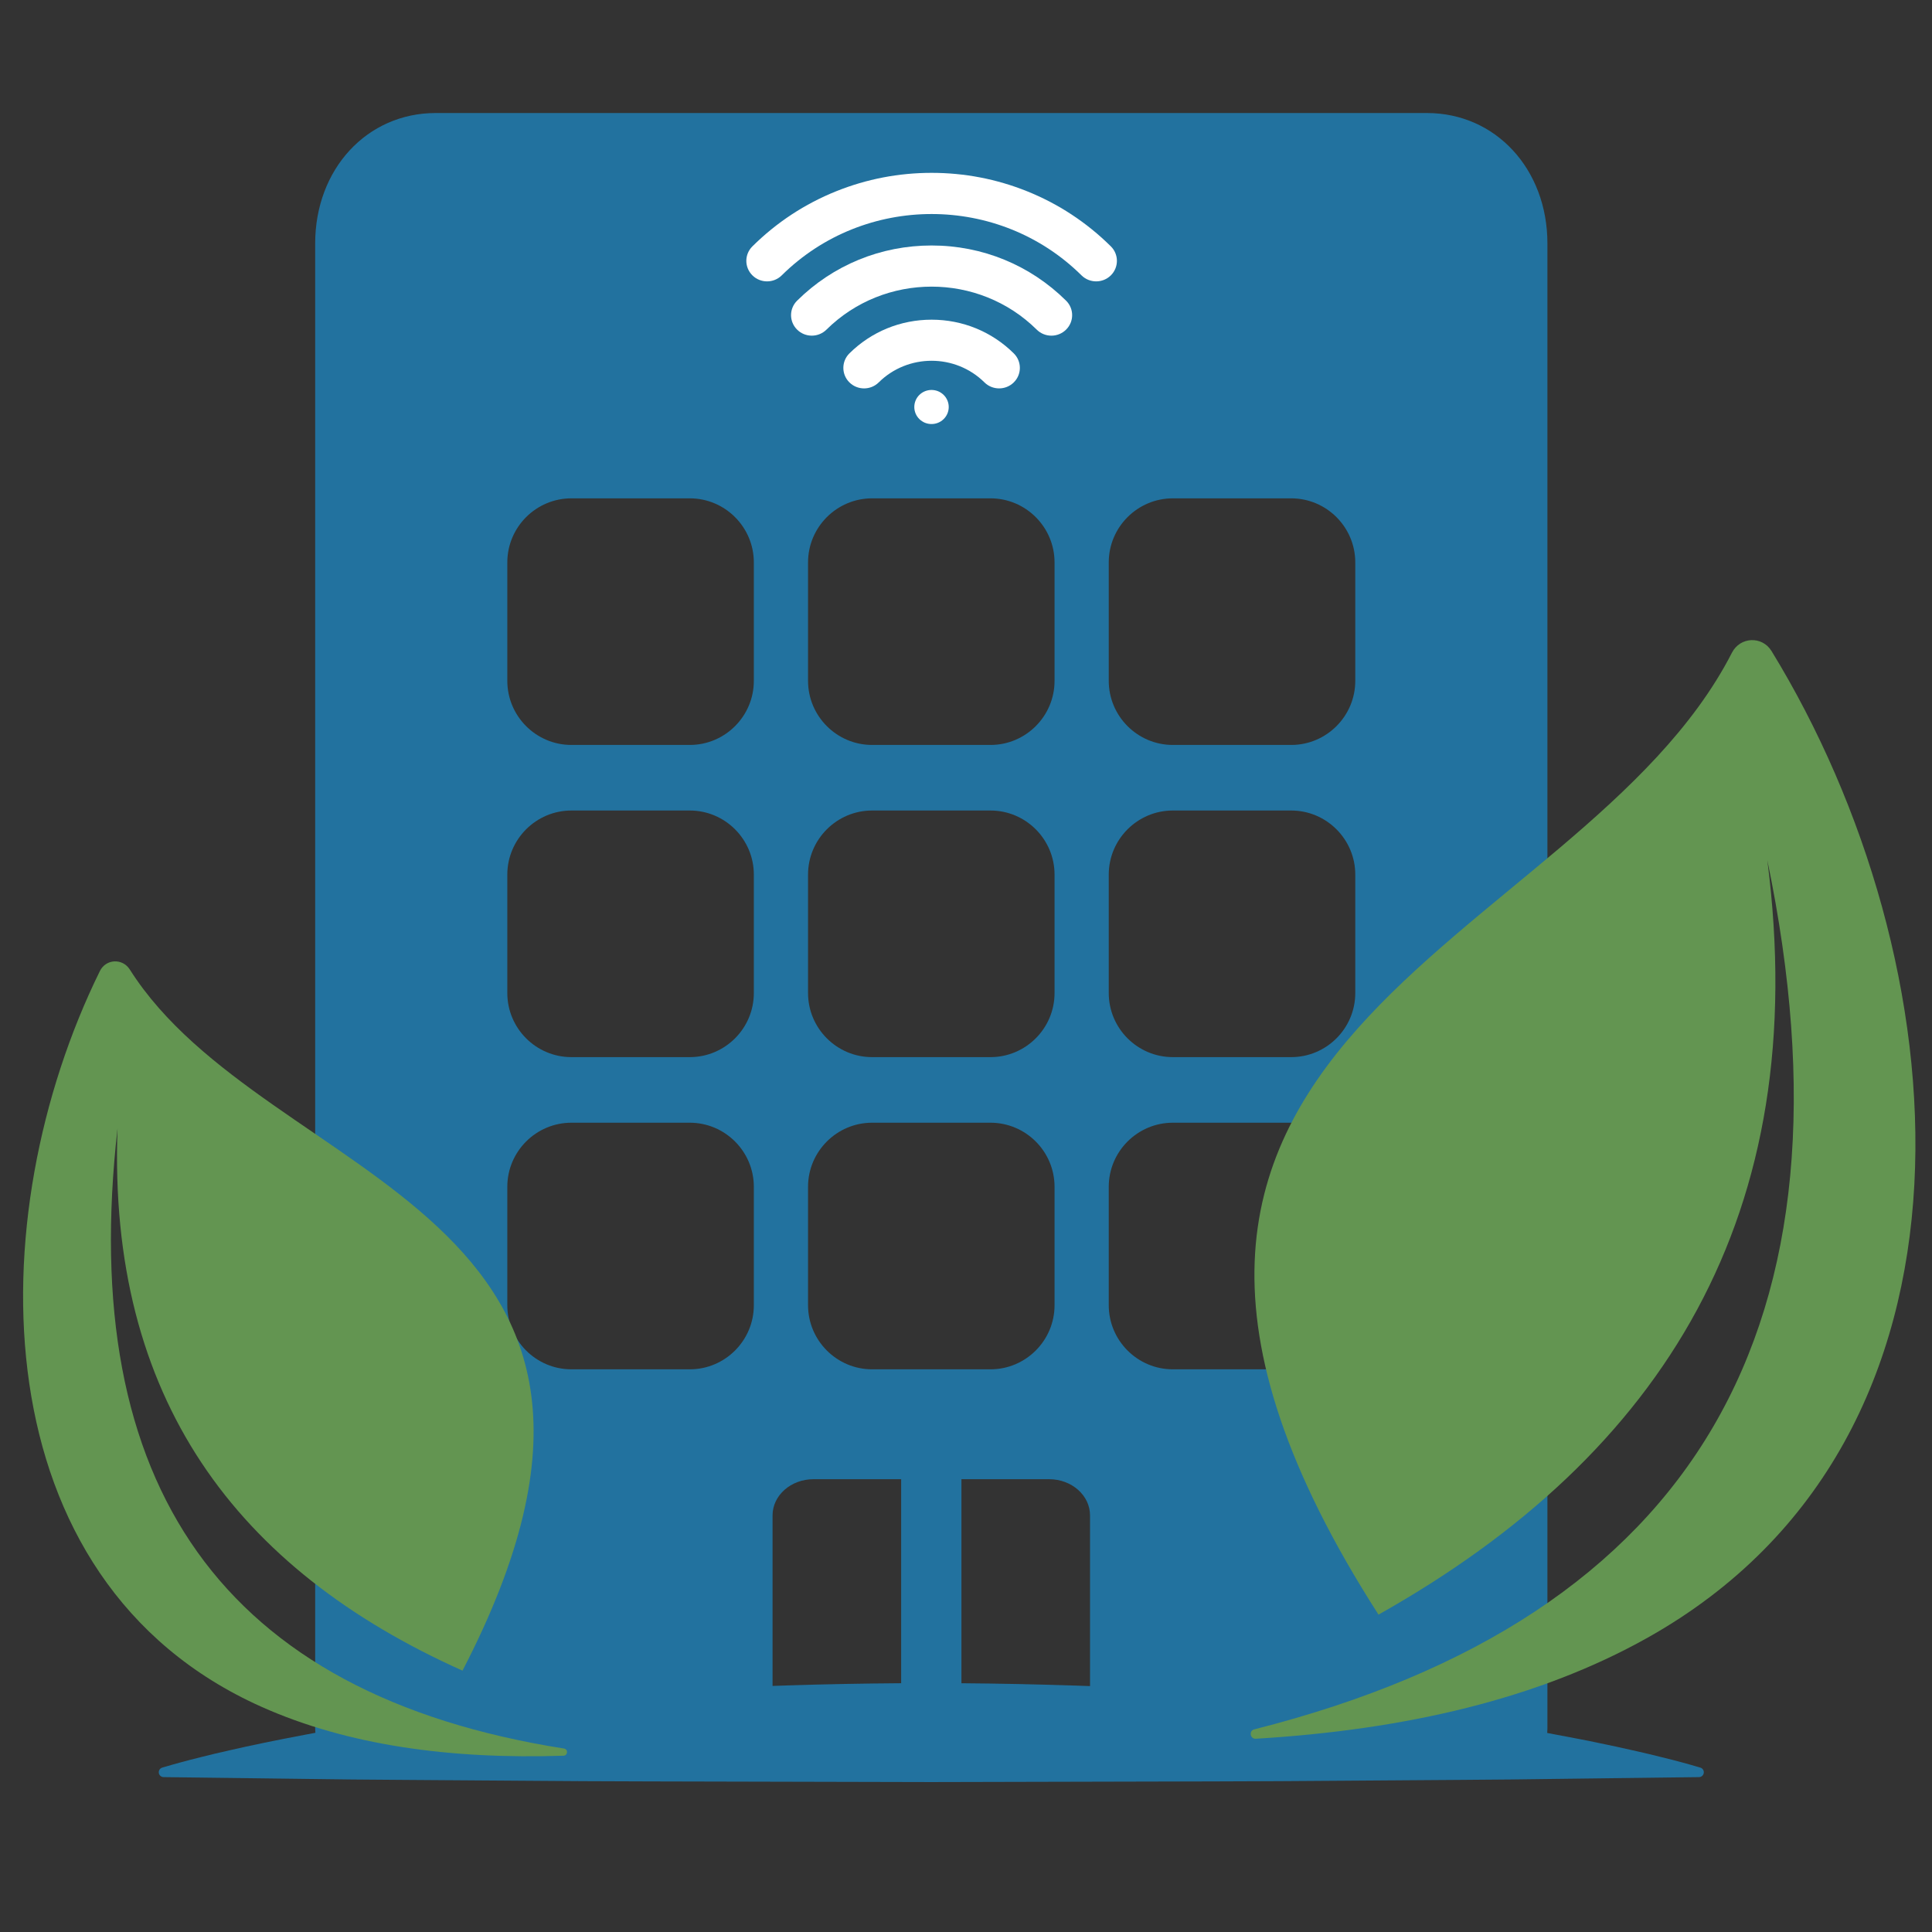 <svg xmlns="http://www.w3.org/2000/svg" xmlns:xlink="http://www.w3.org/1999/xlink" width="500" zoomAndPan="magnify" viewBox="0 0 375 375" height="500" preserveAspectRatio="xMidYMid meet" version="1.0"><rect x="0" y="0" width="375" height="375" fill="#333333" stroke="none"/><defs><clipPath id="id1"><path d="M 30.82 21.926 L 330.82 21.926 L 330.82 345.926 L 30.82 345.926 Z M 30.82 21.926 " clip-rule="nonzero"/></clipPath><clipPath id="id2"><path d="M 81.172 45.34 L 290.422 45.34 L 290.422 88.09 L 81.172 88.09 Z M 81.172 45.34 " clip-rule="nonzero"/></clipPath><clipPath id="id3"><path d="M 4 186 L 111 186 L 111 341 L 4 341 Z M 4 186 " clip-rule="nonzero"/></clipPath><clipPath id="id4"><path d="M -14.332 330.43 L 1.672 183.547 L 140.352 198.66 L 124.344 345.539 Z M -14.332 330.43 " clip-rule="nonzero"/></clipPath><clipPath id="id5"><path d="M -14.332 330.43 L 1.672 183.547 L 140.352 198.66 L 124.344 345.539 Z M -14.332 330.43 " clip-rule="nonzero"/></clipPath><clipPath id="id6"><path d="M 242 124 L 372 124 L 372 338 L 242 338 Z M 242 124 " clip-rule="nonzero"/></clipPath><clipPath id="id7"><path d="M 224.535 345.57 L 185.719 154.473 L 366.527 117.75 L 405.344 308.848 Z M 224.535 345.57 " clip-rule="nonzero"/></clipPath><clipPath id="id8"><path d="M 405.414 308.832 L 366.598 117.734 L 185.789 154.461 L 224.605 345.559 Z M 405.414 308.832 " clip-rule="nonzero"/></clipPath><clipPath id="id9"><path d="M 144.453 33.551 L 217 33.551 L 217 55 L 144.453 55 Z M 144.453 33.551 " clip-rule="nonzero"/></clipPath><clipPath id="id10"><path d="M 177 75 L 185 75 L 185 82.301 L 177 82.301 Z M 177 75 " clip-rule="nonzero"/></clipPath></defs><path fill="#22729f" d="M 154.395 76.535 C 158.16 76.535 160.32 72.949 160.32 68.156 C 160.32 63.73 158.199 59.922 154.359 59.922 C 150.59 59.922 148.395 63.512 148.395 68.301 C 148.395 73.133 150.664 76.535 154.395 76.535 " fill-opacity="1" fill-rule="nonzero"/><g clip-path="url(#id1)"><path fill="#22729f" d="M 263.059 132.145 C 263.059 139.008 257.473 144.594 250.613 144.594 L 227.652 144.594 C 220.789 144.594 215.207 139.008 215.207 132.145 L 215.207 109.172 C 215.207 102.309 220.789 96.727 227.652 96.727 L 250.613 96.727 C 257.473 96.727 263.059 102.309 263.059 109.172 Z M 263.059 192.742 C 263.059 199.605 257.473 205.188 250.613 205.188 L 227.652 205.188 C 220.789 205.188 215.207 199.605 215.207 192.742 L 215.207 169.766 C 215.207 162.902 220.789 157.32 227.652 157.32 L 250.613 157.32 C 257.473 157.32 263.059 162.902 263.059 169.766 Z M 263.059 253.336 C 263.059 260.199 257.473 265.785 250.613 265.785 L 227.652 265.785 C 220.789 265.785 215.207 260.199 215.207 253.336 L 215.207 230.363 C 215.207 223.5 220.789 217.918 227.652 217.918 L 250.613 217.918 C 257.473 217.918 263.059 223.5 263.059 230.363 Z M 211.574 327.27 C 210.57 327.234 209.566 327.199 208.559 327.164 C 201.312 326.926 193.973 326.773 186.613 326.715 L 186.613 287.113 L 203.645 287.113 C 208.02 287.113 211.574 290.262 211.574 294.133 Z M 169.281 265.785 C 162.422 265.785 156.84 260.199 156.84 253.336 L 156.84 230.363 C 156.84 223.5 162.422 217.918 169.281 217.918 L 192.246 217.918 C 199.105 217.918 204.688 223.5 204.688 230.363 L 204.688 253.336 C 204.688 260.199 199.105 265.785 192.246 265.785 Z M 174.914 326.711 C 167.555 326.766 160.215 326.898 152.969 327.137 C 151.961 327.168 150.957 327.203 149.953 327.238 L 149.953 294.133 C 149.953 290.262 153.512 287.113 157.887 287.113 L 174.914 287.113 Z M 146.32 132.145 C 146.32 139.008 140.738 144.594 133.879 144.594 L 110.914 144.594 C 104.051 144.594 98.469 139.008 98.469 132.145 L 98.469 109.172 C 98.469 102.309 104.051 96.727 110.914 96.727 L 133.879 96.727 C 140.738 96.727 146.32 102.309 146.32 109.172 Z M 146.32 192.742 C 146.32 199.605 140.738 205.188 133.879 205.188 L 110.914 205.188 C 104.051 205.188 98.469 199.605 98.469 192.742 L 98.469 169.766 C 98.469 162.902 104.051 157.32 110.914 157.32 L 133.879 157.32 C 140.738 157.32 146.32 162.902 146.32 169.766 Z M 146.32 253.336 C 146.32 260.199 140.738 265.785 133.879 265.785 L 110.914 265.785 C 104.051 265.785 98.469 260.199 98.469 253.336 L 98.469 230.363 C 98.469 223.5 104.051 217.918 110.914 217.918 L 133.879 217.918 C 140.738 217.918 146.32 223.5 146.32 230.363 Z M 108.93 55.898 L 114.523 55.898 L 114.523 65.375 L 123.707 65.375 L 123.707 55.898 L 129.266 55.898 L 129.266 80.562 L 123.707 80.562 L 123.707 70.242 L 114.523 70.242 L 114.523 80.562 L 108.93 80.562 Z M 154.504 55.496 C 162.074 55.496 166.211 61.168 166.211 67.973 C 166.211 76.059 161.309 80.965 154.102 80.965 C 146.785 80.965 142.508 75.438 142.508 68.414 C 142.508 61.023 147.227 55.496 154.504 55.496 Z M 204.688 169.766 L 204.688 192.742 C 204.688 199.605 199.105 205.188 192.246 205.188 L 169.281 205.188 C 162.422 205.188 156.84 199.605 156.84 192.742 L 156.84 169.766 C 156.84 162.902 162.422 157.32 169.281 157.32 L 192.246 157.32 C 199.105 157.32 204.688 162.902 204.688 169.766 Z M 192.246 96.727 C 199.105 96.727 204.688 102.309 204.688 109.172 L 204.688 132.145 C 204.688 139.008 199.105 144.594 192.246 144.594 L 169.281 144.594 C 162.422 144.594 156.84 139.008 156.84 132.145 L 156.84 109.172 C 156.84 102.309 162.422 96.727 169.281 96.727 Z M 176.488 55.898 L 195.434 55.898 L 195.434 60.582 L 188.703 60.582 L 188.703 80.562 L 183.109 80.562 L 183.109 60.582 L 176.488 60.582 Z M 207.906 55.898 L 223.125 55.898 L 223.125 60.473 L 213.504 60.473 L 213.504 65.598 L 222.574 65.598 L 222.574 70.133 L 213.504 70.133 L 213.504 75.988 L 223.633 75.988 L 223.633 80.562 L 207.906 80.562 Z M 236.949 55.898 L 242.547 55.898 L 242.547 75.875 L 252.352 75.875 L 252.352 80.562 L 236.949 80.562 Z M 330.027 343.09 L 329.777 343.016 C 329.777 343.016 329.488 342.934 328.922 342.77 C 328.359 342.609 327.523 342.352 326.434 342.07 C 325.34 341.777 323.992 341.418 322.41 341.039 C 321.621 340.844 320.77 340.637 319.863 340.414 C 318.957 340.203 317.988 339.984 316.973 339.75 C 314.934 339.266 312.68 338.809 310.223 338.293 C 307.77 337.754 305.113 337.289 302.273 336.738 C 301.629 336.617 300.973 336.492 300.312 336.367 C 300.336 336.078 300.352 335.789 300.352 335.492 L 300.352 47.258 C 300.352 32.824 290.297 21.938 276.965 21.938 L 84.562 21.938 C 71.23 21.938 61.176 32.824 61.176 47.258 L 61.176 335.492 C 61.176 335.777 61.191 336.059 61.215 336.336 C 60.551 336.453 59.898 336.574 59.254 336.703 C 53.578 337.77 48.629 338.793 44.555 339.734 C 43.535 339.969 42.574 340.191 41.668 340.398 C 40.758 340.621 39.906 340.832 39.117 341.027 C 37.535 341.414 36.188 341.77 35.098 342.066 C 34.004 342.348 33.168 342.609 32.605 342.77 C 32.043 342.93 31.75 343.016 31.75 343.016 L 31.5 343.09 C 31.109 343.199 30.824 343.559 30.82 343.98 C 30.812 344.504 31.23 344.93 31.75 344.938 C 31.75 344.938 36.406 344.996 44.555 345.098 C 48.629 345.148 53.578 345.211 59.254 345.285 C 62.09 345.32 65.109 345.359 68.293 345.398 C 71.477 345.422 74.824 345.449 78.316 345.477 C 85.301 345.527 92.867 345.582 100.871 345.637 C 108.879 345.691 117.316 345.766 126.047 345.77 C 143.512 345.812 162.137 345.852 180.766 345.898 C 199.391 345.852 218.02 345.809 235.48 345.77 C 244.211 345.766 252.652 345.688 260.656 345.637 C 268.66 345.578 276.227 345.523 283.211 345.477 C 286.707 345.449 290.051 345.422 293.234 345.395 C 296.418 345.355 299.438 345.32 302.273 345.281 C 307.949 345.211 312.898 345.148 316.973 345.098 C 325.121 344.996 329.777 344.938 329.777 344.938 C 330.184 344.934 330.555 344.664 330.672 344.254 C 330.816 343.754 330.531 343.23 330.027 343.09 " fill-opacity="1" fill-rule="nonzero"/></g><g clip-path="url(#id2)"><path fill="#22729f" d="M 98.445 45.34 L 273.148 45.34 C 282.68 45.34 290.402 53.082 290.402 62.633 L 290.402 70.797 C 290.402 80.348 282.68 88.09 273.148 88.09 L 98.445 88.09 C 88.918 88.09 81.191 80.348 81.191 70.797 L 81.191 62.633 C 81.191 53.082 88.918 45.34 98.445 45.34 " fill-opacity="1" fill-rule="nonzero"/></g><g clip-path="url(#id3)"><g clip-path="url(#id4)"><g clip-path="url(#id5)"><path fill="#639551" d="M 22.812 219.043 C 14.957 288.258 43.125 328.941 109.477 339.391 C 110.309 339.523 110.223 340.758 109.379 340.785 C 87.25 341.5 67.457 338.738 50.797 331.309 C -4.188 306.781 -4.047 236.094 19.387 188.48 C 20.555 186.105 23.785 185.953 25.199 188.188 C 51.801 230.215 136.48 234.117 89.773 324.27 C 45.844 304.609 20.918 271.395 22.812 219.043 " fill-opacity="1" fill-rule="evenodd"/></g></g></g><g clip-path="url(#id6)"><g clip-path="url(#id7)"><g clip-path="url(#id8)"><path fill="#639551" d="M 343.035 166.957 C 361.742 256.969 329.562 313.867 243.449 335.668 C 242.367 335.941 242.633 337.555 243.746 337.488 C 272.973 335.738 298.703 329.699 319.746 317.906 C 389.188 278.984 380.469 186.098 343.855 126.371 C 342.031 123.395 337.758 123.586 336.168 126.691 C 306.211 185.164 195.176 200.59 267.566 313.398 C 323.039 282.215 351.855 235.531 343.035 166.957 " fill-opacity="1" fill-rule="evenodd"/></g></g></g><g clip-path="url(#id9)"><path fill="#ffffff" d="M 215.613 47.816 C 210.914 43.168 205.438 39.566 199.336 37.117 C 193.441 34.75 187.215 33.551 180.828 33.551 C 174.441 33.551 168.215 34.75 162.32 37.117 C 156.215 39.566 150.738 43.168 146.043 47.816 C 144.469 49.371 144.469 51.891 146.043 53.449 C 147.613 55.004 150.16 55.004 151.734 53.449 C 167.777 37.574 193.879 37.574 209.922 53.449 C 210.707 54.227 211.738 54.613 212.766 54.613 C 213.797 54.613 214.828 54.227 215.613 53.449 C 217.184 51.891 217.184 49.371 215.613 47.816 Z M 215.613 47.816 " fill-opacity="1" fill-rule="nonzero"/></g><path fill="#ffffff" d="M 180.824 47.648 C 170.969 47.648 161.699 51.449 154.723 58.355 C 153.148 59.91 153.148 62.43 154.723 63.984 C 156.293 65.539 158.84 65.539 160.414 63.984 C 171.668 52.852 189.977 52.852 201.23 63.984 C 202.016 64.762 203.047 65.152 204.078 65.152 C 205.105 65.152 206.137 64.762 206.922 63.984 C 208.496 62.43 208.496 59.91 206.922 58.355 C 199.945 51.449 190.676 47.648 180.82 47.648 Z M 180.824 47.648 " fill-opacity="1" fill-rule="nonzero"/><path fill="#ffffff" d="M 180.824 62.051 C 174.801 62.051 169.133 64.371 164.871 68.59 C 163.301 70.145 163.301 72.668 164.871 74.223 C 166.441 75.777 168.992 75.777 170.562 74.223 C 176.219 68.625 185.426 68.625 191.082 74.223 C 191.867 75 192.898 75.387 193.93 75.387 C 194.957 75.387 195.988 75 196.773 74.223 C 198.348 72.668 198.348 70.145 196.773 68.59 C 192.512 64.371 186.844 62.051 180.824 62.051 Z M 180.824 62.051 " fill-opacity="1" fill-rule="nonzero"/><g clip-path="url(#id10)"><path fill="#ffffff" d="M 184.148 79 C 184.148 79.438 184.062 79.859 183.895 80.266 C 183.723 80.668 183.484 81.027 183.168 81.336 C 182.855 81.648 182.496 81.887 182.086 82.055 C 181.676 82.223 181.25 82.305 180.805 82.305 C 180.363 82.305 179.938 82.223 179.527 82.055 C 179.117 81.887 178.758 81.648 178.441 81.336 C 178.129 81.027 177.887 80.668 177.719 80.266 C 177.551 79.859 177.465 79.438 177.465 79 C 177.465 78.559 177.551 78.137 177.719 77.734 C 177.887 77.328 178.129 76.969 178.441 76.66 C 178.758 76.352 179.117 76.109 179.527 75.941 C 179.938 75.777 180.363 75.691 180.805 75.691 C 181.25 75.691 181.676 75.777 182.086 75.941 C 182.496 76.109 182.855 76.352 183.168 76.66 C 183.484 76.969 183.723 77.328 183.895 77.734 C 184.062 78.137 184.148 78.559 184.148 79 Z M 184.148 79 " fill-opacity="1" fill-rule="nonzero"/></g></svg>